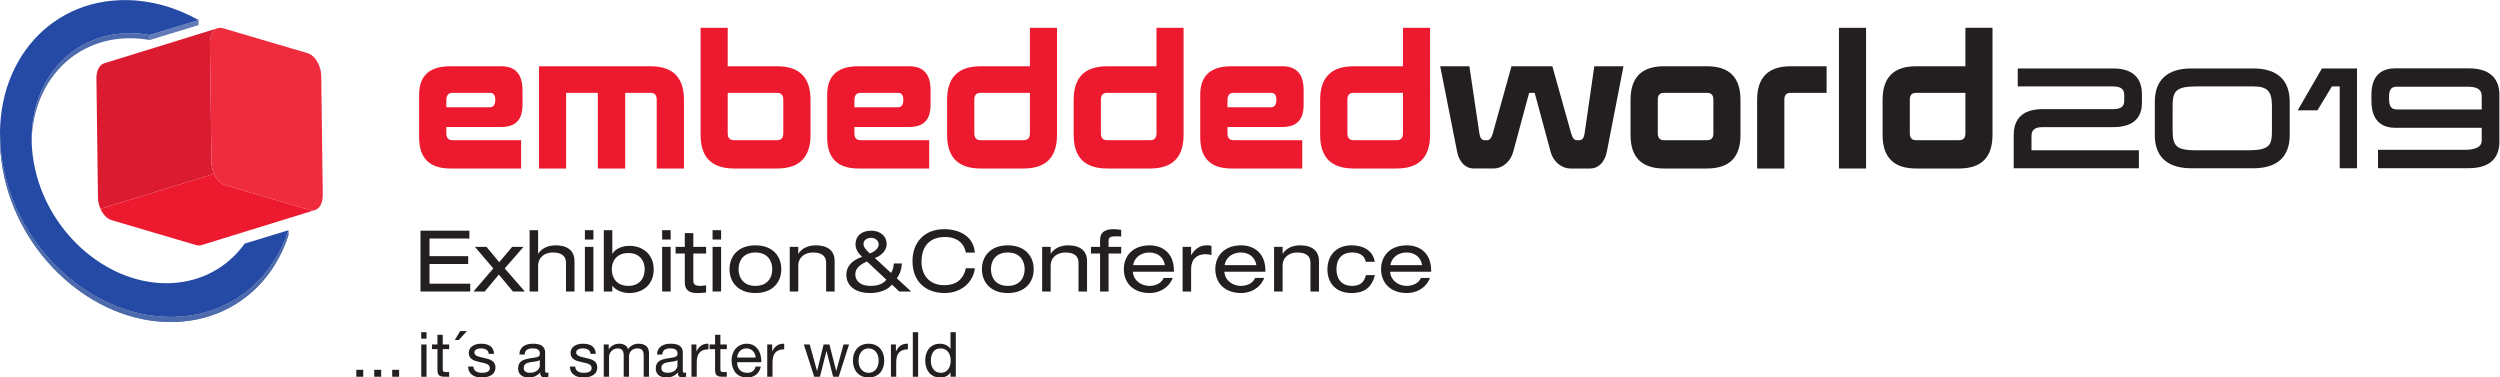 <?xml version="1.0" encoding="UTF-8" standalone="no"?>
<svg
   xmlns:dc="http://purl.org/dc/elements/1.1/"
   xmlns:cc="http://creativecommons.org/ns#"
   xmlns:rdf="http://www.w3.org/1999/02/22-rdf-syntax-ns#"
   xmlns:svg="http://www.w3.org/2000/svg"
   xmlns="http://www.w3.org/2000/svg"
   viewBox="0 0 565.227 85.347"
   height="85.347"
   width="565.227"
   xml:space="preserve"
   id="svg2"
   version="1.1"><defs
     id="defs6"><clipPath
       id="clipPath136"
       clipPathUnits="userSpaceOnUse"><path
         id="path134"
         d="M 213.41,583.809 C 119.074,580.012 53.641,503.332 53.641,405.191 v -8.519 c 0,98.094 65.433,174.801 159.769,178.59 2.383,0.086 4.793,0.148 7.176,0.148 11.184,0 22.328,-1.047 33.309,-3.031 v 8.539 c -10.981,1.992 -22.125,3.043 -33.309,3.043 -2.383,0 -4.793,-0.063 -7.176,-0.152" /></clipPath><clipPath
       id="clipPath150"
       clipPathUnits="userSpaceOnUse"><path
         id="path148"
         d="m 0.004,405.031 c 0,-16.898 1.52,-34.32 4.723,-52.09 C 30.664,207.992 156.996,94.098 289.48,94.098 c 3.11,0 6.211,0.07 9.333,0.184 92.562,3.703 163.109,62.727 190.312,146.914 v 8.52 C 461.922,165.563 391.375,106.52 298.813,102.828 295.691,102.723 292.59,102.66 289.48,102.66 156.996,102.66 30.664,216.551 4.727,361.488 1.523,379.23 0.004,396.672 0.004,413.59 Z" /></clipPath></defs><g
     transform="matrix(1.333,0,0,-1.333,0,85.347)"
     id="g10"><g
       transform="scale(0.1)"
       id="g12"><path
         id="path14"
         style="fill:#231f20;fill-opacity:1;fill-rule:nonzero;stroke:none"
         d="m 713.191,248.988 h 82.934 v -13.289 h -67.621 v -29.902 h 65.601 v -13.301 h -65.601 v -33.379 h 69.066 v -13.281 h -84.379 v 103.152" /><path
         id="path16"
         style="fill:#231f20;fill-opacity:1;fill-rule:nonzero;stroke:none"
         d="m 868.652,221.539 h 19.211 l -31.781,-36.555 34.102,-39.148 h -20.231 l -23.84,28.75 -23.98,-28.75 h -19.078 l 33.668,39.148 -31.211,36.555 h 19.652 l 21.527,-26.016 21.961,26.016" /><path
         id="path18"
         style="fill:#231f20;fill-opacity:1;fill-rule:nonzero;stroke:none"
         d="m 898.266,249.859 h 14.453 v -39.746 h 0.289 c 6.781,10.559 18.777,14.024 29.617,14.024 18.203,0 31.781,-7.801 31.781,-26.719 v -51.582 h -14.445 v 48.684 c 0,11.128 -6.934,17.488 -22.395,17.488 -13.148,0 -24.847,-7.656 -24.847,-22.539 v -43.633 h -14.453 v 104.023" /><path
         id="path20"
         style="fill:#231f20;fill-opacity:1;fill-rule:nonzero;stroke:none"
         d="m 992.035,221.539 h 14.445 v -75.703 h -14.445 z m 0,28.32 h 14.445 v -15.886 h -14.445 v 15.886" /><path
         id="path22"
         style="fill:#231f20;fill-opacity:1;fill-rule:nonzero;stroke:none"
         d="m 1065.72,211.141 c -16.91,0 -28.04,-10.547 -28.04,-27.883 0,-14.309 8.38,-27.891 28.04,-27.891 19.49,0 27.74,13.582 27.74,27.891 0,17.336 -10.99,27.883 -27.74,27.883 m -41.62,38.718 h 14.45 v -39.746 h 0.29 c 5.78,9.114 17.48,13.164 28.76,13.164 22.82,0 41.17,-14.597 41.17,-40.019 0,-25.43 -18.35,-40.028 -41.17,-40.028 -11.14,0 -23.12,4.333 -28.76,12.286 h -0.29 v -9.68 h -14.45 v 104.023" /><path
         id="path24"
         style="fill:#231f20;fill-opacity:1;fill-rule:nonzero;stroke:none"
         d="m 1123.07,221.539 h 14.45 v -75.703 h -14.45 z m 0,28.32 h 14.45 v -15.886 h -14.45 v 15.886" /><path
         id="path26"
         style="fill:#231f20;fill-opacity:1;fill-rule:nonzero;stroke:none"
         d="m 1161.5,244.801 h 14.45 v -23.262 h 21.67 V 210.27 h -21.67 v -46.668 c 0,-6.079 4.33,-8.235 11.7,-8.235 3.33,0 6.65,0.442 9.97,1.004 v -12.137 c -4.91,-0.871 -10.26,-1.004 -16.18,-1.004 -14.16,0 -19.94,6.93 -19.94,17.918 v 49.122 h -15.6 v 11.269 h 15.6 v 23.262" /><path
         id="path28"
         style="fill:#231f20;fill-opacity:1;fill-rule:nonzero;stroke:none"
         d="m 1208.6,221.539 h 14.46 v -75.703 h -14.46 z m 0,28.32 h 14.46 v -15.886 h -14.46 v 15.886" /><path
         id="path30"
         style="fill:#231f20;fill-opacity:1;fill-rule:nonzero;stroke:none"
         d="m 1281.27,212.008 c -20.95,0 -28.6,-14.59 -28.6,-28.32 0,-13.719 7.65,-28.321 28.6,-28.321 20.95,0 28.61,14.602 28.61,28.321 0,13.73 -7.66,28.32 -28.61,28.32 m 0,12.129 c 29.48,0 43.92,-18.633 43.92,-40.449 0,-21.829 -14.44,-40.458 -43.92,-40.458 -29.47,0 -43.92,18.629 -43.92,40.458 0,21.816 14.45,40.449 43.92,40.449" /><path
         id="path32"
         style="fill:#231f20;fill-opacity:1;fill-rule:nonzero;stroke:none"
         d="m 1339.5,221.539 h 14.45 v -11.426 h 0.28 c 6.8,10.559 18.79,14.024 29.62,14.024 18.21,0 31.79,-7.801 31.79,-26.719 v -51.582 h -14.45 v 48.684 c 0,11.128 -6.93,17.488 -22.39,17.488 -13.15,0 -24.85,-7.656 -24.85,-22.539 v -43.633 h -14.45 v 75.703" /><path
         id="path34"
         style="fill:#231f20;fill-opacity:1;fill-rule:nonzero;stroke:none"
         d="m 1475.45,210.27 c 10.83,4.484 14.88,10.253 14.88,15.46 0,5.926 -5.2,11.122 -12.43,11.122 -9.25,0 -13.29,-5.196 -13.29,-10.403 0,-5.054 3.61,-9.539 10.84,-16.179 m -4.92,-13.582 c -16.03,-6.79 -19.79,-14.004 -19.79,-22.25 0,-8.375 5.92,-19.071 26.15,-19.071 10.12,0 20.37,2.461 26.44,10.535 z m 42.34,-39.153 c -7.8,-9.543 -22.25,-14.305 -36.7,-14.305 -31.07,0 -40.74,17.047 -40.74,30.782 0,12.847 7.65,24.129 26.87,30.769 -9.11,8.086 -11.27,15.164 -11.27,20.949 0,13.868 9.68,23.258 26.73,23.258 16.18,0 26.15,-10.105 26.15,-22.39 0,-8.086 -4.77,-17.918 -19.94,-23.993 l 27.31,-25.277 c 2.89,4.77 4.19,8.957 4.77,16.035 h 13.57 c -0.28,-7.937 -2.3,-16.465 -8.52,-25.133 l 24.28,-22.394 h -20.09 l -12.42,11.699" /><path
         id="path36"
         style="fill:#231f20;fill-opacity:1;fill-rule:nonzero;stroke:none"
         d="m 1638.13,211.859 c -2.31,14.297 -13.58,26.438 -35.25,26.438 -24.42,0 -39.88,-14.004 -39.88,-42.188 0,-19.504 10.55,-39.582 39.01,-39.582 18.06,0 31.78,8.664 36.12,28.743 h 15.31 c -2.45,-22.825 -22.1,-42.04 -51.57,-42.04 -26.01,0 -54.18,14.293 -54.18,54.469 0,30.063 18.77,53.891 54.03,53.891 20.66,0 49.12,-8.813 51.72,-39.731 h -15.31" /><path
         id="path38"
         style="fill:#231f20;fill-opacity:1;fill-rule:nonzero;stroke:none"
         d="m 1709.35,212.008 c -20.94,0 -28.6,-14.59 -28.6,-28.32 0,-13.719 7.66,-28.321 28.6,-28.321 20.96,0 28.61,14.602 28.61,28.321 0,13.73 -7.65,28.32 -28.61,28.32 m 0,12.129 c 29.48,0 43.92,-18.633 43.92,-40.449 0,-21.829 -14.44,-40.458 -43.92,-40.458 -29.47,0 -43.91,18.629 -43.91,40.458 0,21.816 14.44,40.449 43.91,40.449" /><path
         id="path40"
         style="fill:#231f20;fill-opacity:1;fill-rule:nonzero;stroke:none"
         d="m 1767.58,221.539 h 14.45 v -11.426 h 0.29 c 6.78,10.559 18.78,14.024 29.62,14.024 18.2,0 31.78,-7.801 31.78,-26.719 v -51.582 h -14.45 v 48.684 c 0,11.128 -6.93,17.488 -22.39,17.488 -13.15,0 -24.85,-7.656 -24.85,-22.539 v -43.633 h -14.45 v 75.703" /><path
         id="path42"
         style="fill:#231f20;fill-opacity:1;fill-rule:nonzero;stroke:none"
         d="m 1865.82,232.809 c 0,14.004 8.67,18.781 23.26,18.781 4.48,0 8.38,-0.715 12.57,-1.145 v -11.277 c -2.74,0.137 -5.49,0.293 -8.09,0.293 -9.4,0 -13.3,-1.164 -13.3,-7.375 v -10.547 h 21.39 V 210.27 h -21.39 v -64.434 h -14.44 v 64.434 h -15.46 v 11.269 h 15.46 v 11.27" /><path
         id="path44"
         style="fill:#231f20;fill-opacity:1;fill-rule:nonzero;stroke:none"
         d="m 1975.77,190.621 c -2.17,13.731 -12.86,21.387 -26.44,21.387 -13.29,0 -25.29,-7.813 -27.45,-21.387 z m -54.33,-11.269 c 1.16,-15.618 15.03,-23.985 27.89,-23.985 8.23,0 19.51,2.742 24.41,13.438 h 15.32 c -7.23,-18.203 -24.13,-25.575 -39.01,-25.575 -29.49,0 -43.92,18.641 -43.92,40.458 0,21.816 14.43,40.449 43.92,40.449 19.94,0 41.03,-11.551 41.03,-42.903 v -1.882 h -69.64" /><path
         id="path46"
         style="fill:#231f20;fill-opacity:1;fill-rule:nonzero;stroke:none"
         d="m 2005.81,221.539 h 14.45 v -13.867 h 0.3 c 6.79,11.992 16.46,16.465 26.01,16.465 3.6,0 5.48,-0.137 8.23,-0.86 v -15.605 c -3.62,0.871 -6.36,1.445 -10.27,1.445 -14.3,0 -24.27,-8.387 -24.27,-24.863 v -38.418 h -14.45 v 75.703" /><path
         id="path48"
         style="fill:#231f20;fill-opacity:1;fill-rule:nonzero;stroke:none"
         d="m 2130.93,190.621 c -2.17,13.731 -12.86,21.387 -26.45,21.387 -13.28,0 -25.27,-7.813 -27.45,-21.387 z m -54.33,-11.269 c 1.16,-15.618 15.03,-23.985 27.88,-23.985 8.25,0 19.52,2.742 24.43,13.438 h 15.31 c -7.21,-18.203 -24.12,-25.575 -39.01,-25.575 -29.46,0 -43.92,18.641 -43.92,40.458 0,21.816 14.46,40.449 43.92,40.449 19.94,0 41.04,-11.551 41.04,-42.903 v -1.882 h -69.65" /><path
         id="path50"
         style="fill:#231f20;fill-opacity:1;fill-rule:nonzero;stroke:none"
         d="m 2160.98,221.539 h 14.45 v -11.426 h 0.3 c 6.78,10.559 18.78,14.024 29.62,14.024 18.19,0 31.78,-7.801 31.78,-26.719 v -51.582 h -14.46 v 48.684 c 0,11.128 -6.92,17.488 -22.38,17.488 -13.16,0 -24.86,-7.656 -24.86,-22.539 v -43.633 h -14.45 v 75.703" /><path
         id="path52"
         style="fill:#231f20;fill-opacity:1;fill-rule:nonzero;stroke:none"
         d="m 2332.05,173.57 c -6.07,-22.695 -19.8,-30.34 -39.45,-30.34 -30.05,0 -41.18,20.372 -41.18,40.028 0,22.39 13.73,40.879 41.04,40.879 20.22,0 36.26,-9.102 39.3,-27.879 h -15.32 c -1.73,9.82 -9.54,15.75 -22.97,15.75 -18.5,0 -26.73,-12.141 -26.73,-28.32 0,-16.18 8.23,-28.321 26.73,-28.321 13,0 20.08,5.637 23.26,18.203 h 15.32" /><path
         id="path54"
         style="fill:#231f20;fill-opacity:1;fill-rule:nonzero;stroke:none"
         d="m 2412.08,190.621 c -2.16,13.731 -12.85,21.387 -26.43,21.387 -13.29,0 -25.29,-7.813 -27.45,-21.387 z m -54.31,-11.269 c 1.15,-15.618 15.02,-23.985 27.88,-23.985 8.24,0 19.51,2.742 24.41,13.438 h 15.32 c -7.22,-18.203 -24.13,-25.575 -39.01,-25.575 -29.47,0 -43.93,18.641 -43.93,40.458 0,21.816 14.46,40.449 43.93,40.449 19.93,0 41.04,-11.551 41.04,-42.903 v -1.882 h -69.64" /><path
         id="path56"
         style="fill:#231f20;fill-opacity:1;fill-rule:nonzero;stroke:none"
         d="m 604.363,13.023 h 11.75 V 1.266 h -11.75 V 13.023" /><path
         id="path58"
         style="fill:#231f20;fill-opacity:1;fill-rule:nonzero;stroke:none"
         d="m 634.727,13.023 h 11.746 V 1.266 H 634.727 V 13.023" /><path
         id="path60"
         style="fill:#231f20;fill-opacity:1;fill-rule:nonzero;stroke:none"
         d="m 665.195,13.023 h 11.746 V 1.266 H 665.195 V 13.023" /><path
         id="path62"
         style="fill:#231f20;fill-opacity:1;fill-rule:nonzero;stroke:none"
         d="m 714.461,56.004 h 8.996 V 1.266 h -8.996 z m 8.996,9.832 h -8.996 v 11.024 h 8.996 V 65.836" /><path
         id="path64"
         style="fill:#231f20;fill-opacity:1;fill-rule:nonzero;stroke:none"
         d="m 750.965,56.004 h 10.898 V 48.062 H 750.965 V 14.09 c 0,-4.23 1.156,-4.875 6.769,-4.875 h 4.129 V 1.266 h -6.879 c -9.312,0 -13.023,1.922 -13.023,11.973 v 34.824 h -9.305 v 7.941 h 9.305 v 16.395 h 9.004 V 56.004" /><path
         id="path66"
         style="fill:#231f20;fill-opacity:1;fill-rule:nonzero;stroke:none"
         d="m 780.477,78.758 h 11.539 l -13.86,-15.148 h -6.781 l 9.102,15.148" /><path
         id="path68"
         style="fill:#231f20;fill-opacity:1;fill-rule:nonzero;stroke:none"
         d="m 802.898,18.531 c 0.325,-8.047 7.415,-10.586 14.711,-10.586 5.614,0 13.235,1.27 13.235,8.156 0,14.07 -35.774,4.547 -35.774,25.594 0,11.027 10.793,15.578 20.43,15.578 12.273,0 21.582,-3.809 22.434,-17.152 h -8.996 c -0.528,6.977 -6.879,9.211 -12.708,9.211 -5.386,0 -11.636,-1.484 -11.636,-6.98 0,-6.359 9.527,-7.629 17.886,-9.535 9.004,-2.008 17.891,-5.078 17.891,-15.555 0,-13.125 -12.18,-17.266 -23.289,-17.266 -12.277,0 -22.648,4.988 -23.172,18.535 h 8.988" /><path
         id="path70"
         style="fill:#231f20;fill-opacity:1;fill-rule:nonzero;stroke:none"
         d="m 915.59,29.535 c -6.985,-5.191 -27.301,-0.105 -27.301,-13.543 0,-5.93 5.078,-8.039 10.578,-8.039 11.848,0 16.723,7.297 16.723,12.375 z M 930.199,1.488 c -1.594,-0.957 -3.812,-1.48 -6.461,-1.48 -4.652,0 -7.621,2.547 -7.621,8.473 -4.972,-5.926 -11.64,-8.473 -19.258,-8.473 -9.953,0 -18.101,4.336 -18.101,15.348 0,12.383 9.211,15.137 18.519,16.828 9.852,2.012 18.418,1.164 18.418,8.047 0,7.941 -6.566,9.09 -12.175,9.09 -7.614,0 -13.223,-2.312 -13.653,-10.371 h -8.988 c 0.531,13.559 10.898,18.312 23.176,18.312 9.84,0 20.535,-2.215 20.535,-15.02 V 14.09 c 0,-4.23 0,-6.137 2.855,-6.137 0.856,0 1.801,0.207 2.754,0.527 V 1.488" /><path
         id="path72"
         style="fill:#231f20;fill-opacity:1;fill-rule:nonzero;stroke:none"
         d="m 975.559,18.531 c 0.324,-8.047 7.414,-10.586 14.714,-10.586 5.61,0 13.227,1.27 13.227,8.156 0,14.07 -35.766,4.547 -35.766,25.594 0,11.027 10.789,15.578 20.43,15.578 12.266,0 21.576,-3.809 22.426,-17.152 h -8.99 c -0.53,6.977 -6.881,9.211 -12.709,9.211 -5.387,0 -11.637,-1.484 -11.637,-6.98 0,-6.359 9.527,-7.629 17.887,-9.535 8.999,-2.008 17.889,-5.078 17.889,-15.555 0,-13.125 -12.18,-17.266 -23.284,-17.266 -12.281,0 -22.652,4.988 -23.183,18.535 h 8.996" /><path
         id="path74"
         style="fill:#231f20;fill-opacity:1;fill-rule:nonzero;stroke:none"
         d="m 1024.02,56.004 h 8.46 v -8.059 h 0.21 c 4.13,6.242 9.95,9.328 17.68,9.328 6.78,0 12.81,-2.551 15.02,-9.328 3.71,5.938 10.07,9.328 17.16,9.328 10.9,0 18.2,-4.551 18.2,-15.879 V 1.266 h -8.99 V 37.152 c 0,6.781 -1.81,12.18 -10.59,12.18 -8.78,0 -14.29,-5.508 -14.29,-13.976 V 1.266 h -9 V 37.152 c 0,7.102 -2.21,12.18 -10.26,12.18 -10.59,0 -14.61,-9.746 -14.61,-13.976 V 1.266 h -8.99 V 56.004" /><path
         id="path76"
         style="fill:#231f20;fill-opacity:1;fill-rule:nonzero;stroke:none"
         d="m 1149.09,29.535 c -7,-5.191 -27.32,-0.105 -27.32,-13.543 0,-5.93 5.08,-8.039 10.59,-8.039 11.85,0 16.73,7.297 16.73,12.375 z m 14.59,-28.047 c -1.58,-0.957 -3.8,-1.48 -6.45,-1.48 -4.66,0 -7.62,2.547 -7.62,8.473 -4.98,-5.926 -11.64,-8.473 -19.26,-8.473 -9.96,0 -18.11,4.336 -18.11,15.348 0,12.383 9.21,15.137 18.53,16.828 9.84,2.012 18.41,1.164 18.41,8.047 0,7.941 -6.55,9.09 -12.16,9.09 -7.63,0 -13.24,-2.312 -13.66,-10.371 h -9 c 0.53,13.559 10.9,18.312 23.18,18.312 9.84,0 20.53,-2.215 20.53,-15.02 V 14.09 c 0,-4.23 0,-6.137 2.86,-6.137 0.85,0 1.8,0.207 2.75,0.527 V 1.488" /><path
         id="path78"
         style="fill:#231f20;fill-opacity:1;fill-rule:nonzero;stroke:none"
         d="m 1172.77,56.004 h 8.46 v -11.543 h 0.21 c 4.34,8.887 10.37,13.125 20.12,12.812 v -9.535 c -14.51,0 -19.8,-8.152 -19.8,-22.117 V 1.266 h -8.99 V 56.004" /><path
         id="path80"
         style="fill:#231f20;fill-opacity:1;fill-rule:nonzero;stroke:none"
         d="m 1221.85,56.004 h 10.91 v -7.941 h -10.91 V 14.09 c 0,-4.23 1.17,-4.875 6.78,-4.875 h 4.13 V 1.266 h -6.88 c -9.31,0 -13.03,1.922 -13.03,11.973 v 34.824 h -9.3 v 7.941 h 9.3 v 16.395 h 9 V 56.004" /><path
         id="path82"
         style="fill:#231f20;fill-opacity:1;fill-rule:nonzero;stroke:none"
         d="m 1281.75,33.871 c -0.54,8.566 -6.78,15.461 -15.77,15.461 -9.32,0 -15.14,-6.98 -15.66,-15.461 z m 8.67,-15.23 c -2.42,-12.18 -11,-18.633 -23.39,-18.633 -17.46,0 -25.72,12.176 -26.25,28.797 0,16.504 10.81,28.469 25.72,28.469 19.37,0 25.31,-18.098 24.77,-31.332 h -40.95 c -0.33,-9.531 5.07,-17.988 17.03,-17.988 7.53,0 12.59,3.488 14.19,10.687 h 8.88" /><path
         id="path84"
         style="fill:#231f20;fill-opacity:1;fill-rule:nonzero;stroke:none"
         d="m 1301.31,56.004 h 8.46 v -11.543 h 0.21 c 4.34,8.887 10.37,13.125 20.12,12.812 v -9.535 c -14.51,0 -19.8,-8.152 -19.8,-22.117 V 1.266 h -8.99 V 56.004" /><path
         id="path86"
         style="fill:#231f20;fill-opacity:1;fill-rule:nonzero;stroke:none"
         d="m 1422.57,1.273 h -9.53 l -11.11,43.508 h -0.21 L 1390.71,1.273 h -9.74 L 1363.4,56.004 h 9.96 l 12.38,-44.777 h 0.21 l 11,44.777 h 9.85 l 11.43,-44.777 h 0.21 l 12.28,44.777 h 9.31 L 1422.57,1.273" /><path
         id="path88"
         style="fill:#231f20;fill-opacity:1;fill-rule:nonzero;stroke:none"
         d="m 1473.23,7.953 c 9.42,0 17.04,7.402 17.04,20.625 0,13.242 -7.62,20.754 -17.04,20.754 -9.42,0 -17.04,-7.512 -17.04,-20.754 0,-13.223 7.62,-20.625 17.04,-20.625 m 0,49.32 c 17.36,0 26.56,-12.598 26.56,-28.695 0,-15.973 -9.2,-28.57 -26.56,-28.57 -17.36,0 -26.57,12.598 -26.57,28.57 0,16.098 9.21,28.695 26.57,28.695" /><path
         id="path90"
         style="fill:#231f20;fill-opacity:1;fill-rule:nonzero;stroke:none"
         d="m 1511.1,56.004 h 8.46 v -11.543 h 0.21 c 4.34,8.887 10.37,13.125 20.12,12.812 v -9.535 c -14.51,0 -19.8,-8.152 -19.8,-22.117 V 1.266 h -8.99 V 56.004" /><path
         id="path92"
         style="fill:#231f20;fill-opacity:1;fill-rule:nonzero;stroke:none"
         d="m 1548.23,76.852 h 9 V 1.266 h -9 V 76.852" /><path
         id="path94"
         style="fill:#231f20;fill-opacity:1;fill-rule:nonzero;stroke:none"
         d="m 1595.74,7.953 c 12.17,0 16.72,10.473 16.72,20.625 0,10.695 -4.86,20.754 -17.24,20.754 -12.28,0 -16.41,-10.476 -16.41,-21.172 0,-10.262 5.29,-20.207 16.93,-20.207 m 25.41,-6.68 h -9 V 8.688 h -0.21 c -2.97,-6.035 -9.85,-8.68 -17.47,-8.68 -16.83,0 -25.19,13.34 -25.19,28.797 0,15.449 8.26,28.469 24.99,28.469 5.49,0 13.75,-2.121 17.67,-8.578 h 0.21 v 28.156 h 9 V 1.273" /><path
         id="path96"
         style="fill:#ed192e;fill-opacity:1;fill-rule:nonzero;stroke:none"
         d="m 767.66,482.789 c -7.07,0 -10.609,-4.07 -10.609,-12.512 v -11.929 h 74.008 c 5.898,0 8.961,4.359 8.961,12.8 0,7.864 -3.063,11.641 -8.961,11.641 z m 118.551,-20.082 c 0,-25.898 -11.785,-37.828 -36.297,-37.828 h -92.863 v -11.051 c 0,-7.562 3.539,-11.351 10.609,-11.351 H 883.855 V 354.469 H 763.656 c -35.117,0 -52.797,17.461 -52.797,52.672 v 72.445 c 0,32.301 17.68,48.301 52.797,48.301 h 86.258 c 24.274,0 36.297,-13.391 36.297,-40.442 v -24.738" /><path
         id="path98"
         style="fill:#ed192e;fill-opacity:1;fill-rule:nonzero;stroke:none"
         d="m 1160.06,354.469 h -46.2 v 116.969 c 0,7.566 -3.53,11.351 -10.6,11.351 h -42.9 v -128.32 h -46.43 v 128.32 h -53.742 v -128.32 h -45.961 v 173.418 h 189.033 c 37.94,0 56.8,-18.91 56.8,-57.032 V 354.469" /><path
         id="path100"
         style="fill:#ed192e;fill-opacity:1;fill-rule:nonzero;stroke:none"
         d="m 1234.27,482.789 v -68.672 c 0,-7.851 3.54,-11.64 10.84,-11.64 h 72.82 c 7.07,0 10.61,3.789 10.61,11.64 v 57.321 c 0,7.574 -3.54,11.351 -10.61,11.351 z M 1374.73,411.5 c 0,-38.109 -18.85,-57.031 -56.8,-57.031 h -72.82 c -37.94,0 -56.81,18.922 -56.81,57.031 v 181.566 h 45.97 v -65.179 h 83.66 c 37.95,0 56.8,-18.91 56.8,-57.028 V 411.5" /><path
         id="path102"
         style="fill:#ed192e;fill-opacity:1;fill-rule:nonzero;stroke:none"
         d="m 1459.79,482.789 c -7.08,0 -10.61,-4.07 -10.61,-12.512 v -11.929 h 74.01 c 5.89,0 8.95,4.359 8.95,12.8 0,7.864 -3.06,11.641 -8.95,11.641 z m 118.55,-20.082 c 0,-25.898 -11.78,-37.828 -36.29,-37.828 h -92.87 v -11.051 c 0,-7.562 3.53,-11.351 10.61,-11.351 h 116.19 v -48.008 h -120.2 c -35.12,0 -52.79,17.461 -52.79,52.672 v 72.445 c 0,32.301 17.67,48.301 52.79,48.301 h 86.27 c 24.27,0 36.29,-13.391 36.29,-40.442 v -24.738" /><path
         id="path104"
         style="fill:#ed192e;fill-opacity:1;fill-rule:nonzero;stroke:none"
         d="m 1663.17,482.789 c -7.07,0 -10.61,-3.777 -10.61,-11.351 v -57.321 c 0,-7.851 3.54,-11.64 10.61,-11.64 h 72.82 c 7.3,0 10.84,3.789 10.84,11.64 v 68.672 z M 1792.8,411.5 c 0,-38.109 -18.87,-57.031 -56.81,-57.031 h -72.82 c -37.96,0 -56.8,18.922 -56.8,57.031 v 59.359 c 0,38.118 18.84,57.028 56.8,57.028 h 83.66 v 65.179 h 45.97 V 411.5" /><path
         id="path106"
         style="fill:#ed192e;fill-opacity:1;fill-rule:nonzero;stroke:none"
         d="m 1877.85,482.789 c -7.07,0 -10.61,-3.777 -10.61,-11.351 v -57.321 c 0,-7.851 3.54,-11.64 10.61,-11.64 h 72.83 c 7.31,0 10.84,3.789 10.84,11.64 v 68.672 z M 2007.48,411.5 c 0,-38.109 -18.85,-57.031 -56.8,-57.031 h -72.83 c -37.94,0 -56.8,18.922 -56.8,57.031 v 59.359 c 0,38.118 18.86,57.028 56.8,57.028 h 83.67 v 65.179 h 45.96 V 411.5" /><path
         id="path108"
         style="fill:#ed192e;fill-opacity:1;fill-rule:nonzero;stroke:none"
         d="m 2092.54,482.789 c -7.08,0 -10.61,-4.07 -10.61,-12.512 v -11.929 h 74 c 5.9,0 8.96,4.359 8.96,12.8 0,7.864 -3.06,11.641 -8.96,11.641 z m 118.55,-20.082 c 0,-25.898 -11.79,-37.828 -36.29,-37.828 h -92.87 v -11.051 c 0,-7.562 3.53,-11.351 10.61,-11.351 h 116.19 v -48.008 h -120.21 c -35.11,0 -52.78,17.461 -52.78,52.672 v 72.445 c 0,32.301 17.67,48.301 52.78,48.301 h 86.28 c 24.27,0 36.29,-13.391 36.29,-40.442 v -24.738" /><path
         id="path110"
         style="fill:#ed192e;fill-opacity:1;fill-rule:nonzero;stroke:none"
         d="m 2295.91,482.789 c -7.08,0 -10.6,-3.777 -10.6,-11.351 v -57.321 c 0,-7.851 3.52,-11.64 10.6,-11.64 h 72.83 c 7.32,0 10.84,3.789 10.84,11.64 v 68.672 z M 2425.53,411.5 c 0,-38.109 -18.85,-57.031 -56.79,-57.031 h -72.83 c -37.95,0 -56.8,18.922 -56.8,57.031 v 59.359 c 0,38.118 18.85,57.028 56.8,57.028 h 83.67 v 65.179 h 45.95 V 411.5" /><path
         id="path112"
         style="fill:#231f20;fill-opacity:1;fill-rule:nonzero;stroke:none"
         d="m 2725.33,382.691 c -3.55,-17.75 -14.62,-28.222 -27.82,-28.222 h -33.46 c -15.79,0 -29.47,11.633 -33.94,27.929 L 2603,482.789 h -9.44 l -27.1,-100.391 c -4.46,-16.296 -17.9,-27.929 -33.69,-27.929 h -33.48 c -13.19,0 -24.28,10.472 -27.8,28.222 l -28.77,145.2 h 49.5 l 16.97,-114.063 c 1.18,-7.566 4.02,-11.348 8.48,-11.348 h 4.96 c 4,0 7.06,3.782 9.18,11.063 l 31.83,114.348 h 69.29 l 32.06,-114.348 c 2.11,-7.281 5.17,-11.063 9.19,-11.063 h 4.95 c 4.48,0 7.3,3.782 8.48,11.348 l 16.49,114.063 h 49.51 l -28.28,-145.2" /><path
         id="path114"
         style="fill:#231f20;fill-opacity:1;fill-rule:nonzero;stroke:none"
         d="m 2822.38,482.789 c -7.06,0 -10.61,-3.777 -10.61,-11.351 v -57.321 c 0,-7.851 3.55,-11.64 10.61,-11.64 h 72.83 c 7.3,0 10.84,3.789 10.84,11.058 v 57.903 c 0,7.574 -3.54,11.351 -10.84,11.351 z m 129.64,-71.871 c 0,-37.527 -18.86,-56.449 -56.81,-56.449 h -72.83 c -37.94,0 -56.81,18.922 -56.81,57.031 v 59.359 c 0,38.118 18.87,57.028 56.81,57.028 h 72.83 c 37.95,0 56.81,-18.91 56.81,-57.028 v -59.941" /><path
         id="path116"
         style="fill:#231f20;fill-opacity:1;fill-rule:nonzero;stroke:none"
         d="m 3098.11,482.789 h -61.05 c -7.08,0 -10.6,-3.777 -10.6,-11.351 V 354.469 h -46.19 v 116.39 c 0,38.118 18.85,57.028 56.79,57.028 h 61.05 v -45.098" /><path
         id="path118"
         style="fill:#231f20;fill-opacity:1;fill-rule:nonzero;stroke:none"
         d="m 3165.03,354.469 h -45.96 v 238.597 h 45.96 V 354.469" /><path
         id="path120"
         style="fill:#231f20;fill-opacity:1;fill-rule:nonzero;stroke:none"
         d="m 3249.87,482.789 c -7.07,0 -10.62,-3.777 -10.62,-11.351 v -57.321 c 0,-7.851 3.55,-11.64 10.62,-11.64 h 72.83 c 7.29,0 10.84,3.789 10.84,11.64 v 68.672 z M 3379.5,411.5 c 0,-38.109 -18.85,-57.031 -56.8,-57.031 h -72.83 c -37.95,0 -56.81,18.922 -56.81,57.031 v 59.359 c 0,38.118 18.86,57.028 56.81,57.028 h 83.67 v 65.179 h 45.96 V 411.5" /><path
         id="path122"
         style="fill:#ef2b3e;fill-opacity:1;fill-rule:nonzero;stroke:none"
         d="m 521.867,550.051 c 12.43,-3.664 22.781,-21 23.008,-38.539 l 2.598,-202.301 c 0.222,-17.543 -9.754,-28.883 -22.196,-25.231 l -143.558,42.321 c -12.461,3.695 -22.824,20.996 -23.043,38.551 l -2.598,202.316 c -0.219,17.539 9.762,28.879 22.215,25.203 l 143.574,-42.32" /><path
         id="path124"
         style="fill:#ed192e;fill-opacity:1;fill-rule:nonzero;stroke:none"
         d="m 525.277,283.98 -143.558,42.321 c -5.34,1.566 -10.27,5.66 -14.211,11.156 -1.719,2.41 -3.246,5.141 -4.531,8.004 L 170.438,286.023 c 1.289,-2.882 2.812,-5.578 4.542,-7.98 3.93,-5.547 8.872,-9.609 14.2,-11.172 l 143.566,-42.336 c 3.121,-0.933 6.086,-0.894 8.77,-0.066 l 192.547,59.441 c -2.692,-0.816 -5.665,-0.847 -8.786,0.07" /><path
         id="path126"
         style="fill:#db1c30;fill-opacity:1;fill-rule:nonzero;stroke:none"
         d="m 359.641,583.664 c 1.261,2.359 2.828,4.332 4.609,5.859 1.59,1.336 3.34,2.329 5.25,2.918 L 176.961,533.016 c -1.891,-0.594 -3.66,-1.606 -5.238,-2.93 -1.793,-1.523 -3.34,-3.492 -4.614,-5.852 -2.32,-4.371 -3.648,-10 -3.57,-16.511 l 2.602,-202.864 0.039,0.02 c 0.078,-3.074 0.429,-6.121 1.07,-9.094 0.742,-3.379 1.832,-6.695 3.188,-9.762 l 192.542,59.438 c -1.371,3.082 -2.46,6.371 -3.203,9.801 -0.675,3.129 -1.066,6.351 -1.105,9.59 h -0.012 l -2.578,202.324 c -0.082,6.488 1.227,12.137 3.559,16.488" /><path
         id="path128"
         style="fill:#627ab7;fill-opacity:1;fill-rule:nonzero;stroke:none"
         d="m 336.84,606.285 v -8.551 l -82.945,-25.351 v 8.543 l 82.945,25.359" /><g
         id="g130"><g
           clip-path="url(#clipPath136)"
           id="g132"><path
             id="path138"
             style="fill:#4d6bac;fill-opacity:1;fill-rule:nonzero;stroke:none"
             d="m 220.59,583.957 c -2.395,0 -4.789,-0.051 -7.184,-0.152 -53.461,-2.149 -97.64,-27.711 -125.879,-67.328 -7.441,-10.422 -13.77,-21.813 -18.871,-34.008 -4.918,-11.735 -8.688,-24.184 -11.23,-37.254 -2.481,-12.813 -3.781,-26.219 -3.781,-40.02 v -8.519 c 0,13.801 1.301,27.168 3.781,39.98 2.543,13.067 6.312,25.528 11.23,37.282 5.101,12.187 11.43,23.597 18.871,33.988 28.239,39.621 72.418,65.191 125.879,67.34 2.395,0.093 4.789,0.14 7.184,0.14 11.187,0 22.32,-1.039 33.305,-3.023 v 8.543 c -10.985,1.992 -22.118,3.031 -33.305,3.031" /></g></g><path
         id="path140"
         style="fill:#254aa5;fill-opacity:1;fill-rule:nonzero;stroke:none"
         d="m 414.98,227.098 74.141,22.617 C 461.922,165.563 391.371,106.512 298.813,102.84 c -3.122,-0.129 -6.223,-0.18 -9.333,-0.18 -132.488,0 -258.808,113.891 -284.761,258.824 -26.609,148.379 61.965,273 197.812,278.438 3.121,0.125 6.231,0.183 9.34,0.183 43.43,0 86.18,-12.234 124.969,-33.82 l -82.942,-25.359 c -10.984,1.992 -22.128,3.031 -33.308,3.031 -2.387,0 -4.789,-0.055 -7.18,-0.152 C 106.254,579.504 36.41,481.113 57.363,364.156 77.852,249.742 177.523,159.898 282.082,159.898 c 2.43,0 4.871,0.047 7.289,0.137 53.317,2.18 97.391,27.617 125.609,67.063" /><path
         id="path142"
         style="fill:#4d6bac;fill-opacity:1;fill-rule:nonzero;stroke:none"
         d="m 0.004,405.023 v 8.563 c 0,-16.91 1.52,-34.352 4.715,-52.102 C 30.672,216.551 156.992,102.66 289.48,102.66 c 3.11,0 6.211,0.063 9.333,0.18 92.558,3.672 163.109,62.723 190.308,146.875 v -8.52 C 461.922,157.008 391.371,97.992 298.813,94.273 295.691,94.168 292.59,94.098 289.48,94.098 156.992,94.098 30.672,208.004 4.719,352.945 1.523,370.703 0.004,388.125 0.004,405.023" /><g
         id="g144"><g
           clip-path="url(#clipPath150)"
           id="g146"><path
             id="path152"
             style="fill:#4d6bac;fill-opacity:1;fill-rule:nonzero;stroke:none"
             d="m 482.277,231.246 c -6.488,-15.5 -14.523,-29.973 -23.976,-43.215 -35.797,-50.144 -91.75,-82.508 -159.488,-85.191 -3.122,-0.129 -6.223,-0.18 -9.333,-0.18 -132.488,0 -258.808,113.891 -284.761,258.824 -3.195,17.75 -4.715,35.192 -4.715,52.102 v -8.563 c 0,-16.898 1.52,-34.32 4.715,-52.078 C 30.672,208.004 156.992,94.098 289.48,94.098 c 3.11,0 6.211,0.07 9.333,0.176 67.738,2.723 123.691,35.071 159.488,85.215 9.453,13.235 17.488,27.703 23.976,43.203 2.516,6.028 4.805,12.188 6.844,18.504 v 8.52 c -2.039,-6.289 -4.328,-12.473 -6.844,-18.469" /></g></g><path
         id="path154"
         style="fill:#231f20;fill-opacity:1;fill-rule:nonzero;stroke:none"
         d="m 3627.78,354.852 h -212.34 v 56.566 c 0,19.949 8.45,43.73 48.73,43.73 h 120.06 c 16.51,0 18.72,7.391 18.72,14.61 v 8.699 c 0,7.52 -2.21,15.211 -18.72,15.211 H 3422.3 v 30.488 h 161.93 c 40.28,0 48.73,-23.777 48.73,-43.718 v -15.02 c 0,-18.602 -8.45,-40.77 -48.73,-40.77 h -120.06 c -16.33,0 -18.53,-7.89 -18.53,-15.597 V 385.34 h 182.14 v -30.488" /><path
         id="path156"
         style="fill:#231f20;fill-opacity:1;fill-rule:nonzero;stroke:none"
         d="m 3725.39,493.668 c -34.83,0 -40.4,-7.883 -40.4,-33.203 v -42.117 c 0,-26.844 7.55,-33.008 40.4,-33.008 h 87.64 c 36.92,0 40.4,9.047 40.4,33.008 v 42.117 c 0,25.133 -7.66,33.203 -31.52,33.203 z m 96.52,-138.824 h -105.23 c -51.14,0 -61.89,30.562 -61.89,56.183 v 56.559 c 0,37.012 21.41,56.57 61.89,56.57 h 105.23 c 40.37,0 61.71,-19.558 61.71,-56.57 v -56.559 c 0,-25.621 -10.71,-56.183 -61.71,-56.183" /><path
         id="path158"
         style="fill:#231f20;fill-opacity:1;fill-rule:nonzero;stroke:none"
         d="m 3997.71,354.852 h -29.27 v 138.816 h -13.33 l -24.47,-40.543 h -33.52 l 41.1,71.031 h 59.49 V 354.852" /><path
         id="path160"
         style="fill:#231f20;fill-opacity:1;fill-rule:nonzero;stroke:none"
         d="m 4065.64,493.18 c -7.02,0 -13.53,-1.953 -13.53,-16.106 v -4.933 c 0,-15.371 6.51,-17.5 13.53,-17.5 h 143.63 v 21.836 c 0,8.261 -2.78,16.703 -23.44,16.703 z m 121.59,-138.203 h -153.9 v 31.152 h 146.59 c 29.35,0 29.35,12.148 29.35,16.711 v 20.648 h -146.78 c -18.39,0 -40.32,7.957 -40.32,45.899 v 10.242 c 0,36.961 21.93,44.719 40.32,44.719 h 124.74 c 42.98,0 51.98,-24.43 51.98,-44.918 v -79.532 c 0,-20.5 -9,-44.921 -51.98,-44.921" /></g></g></svg>